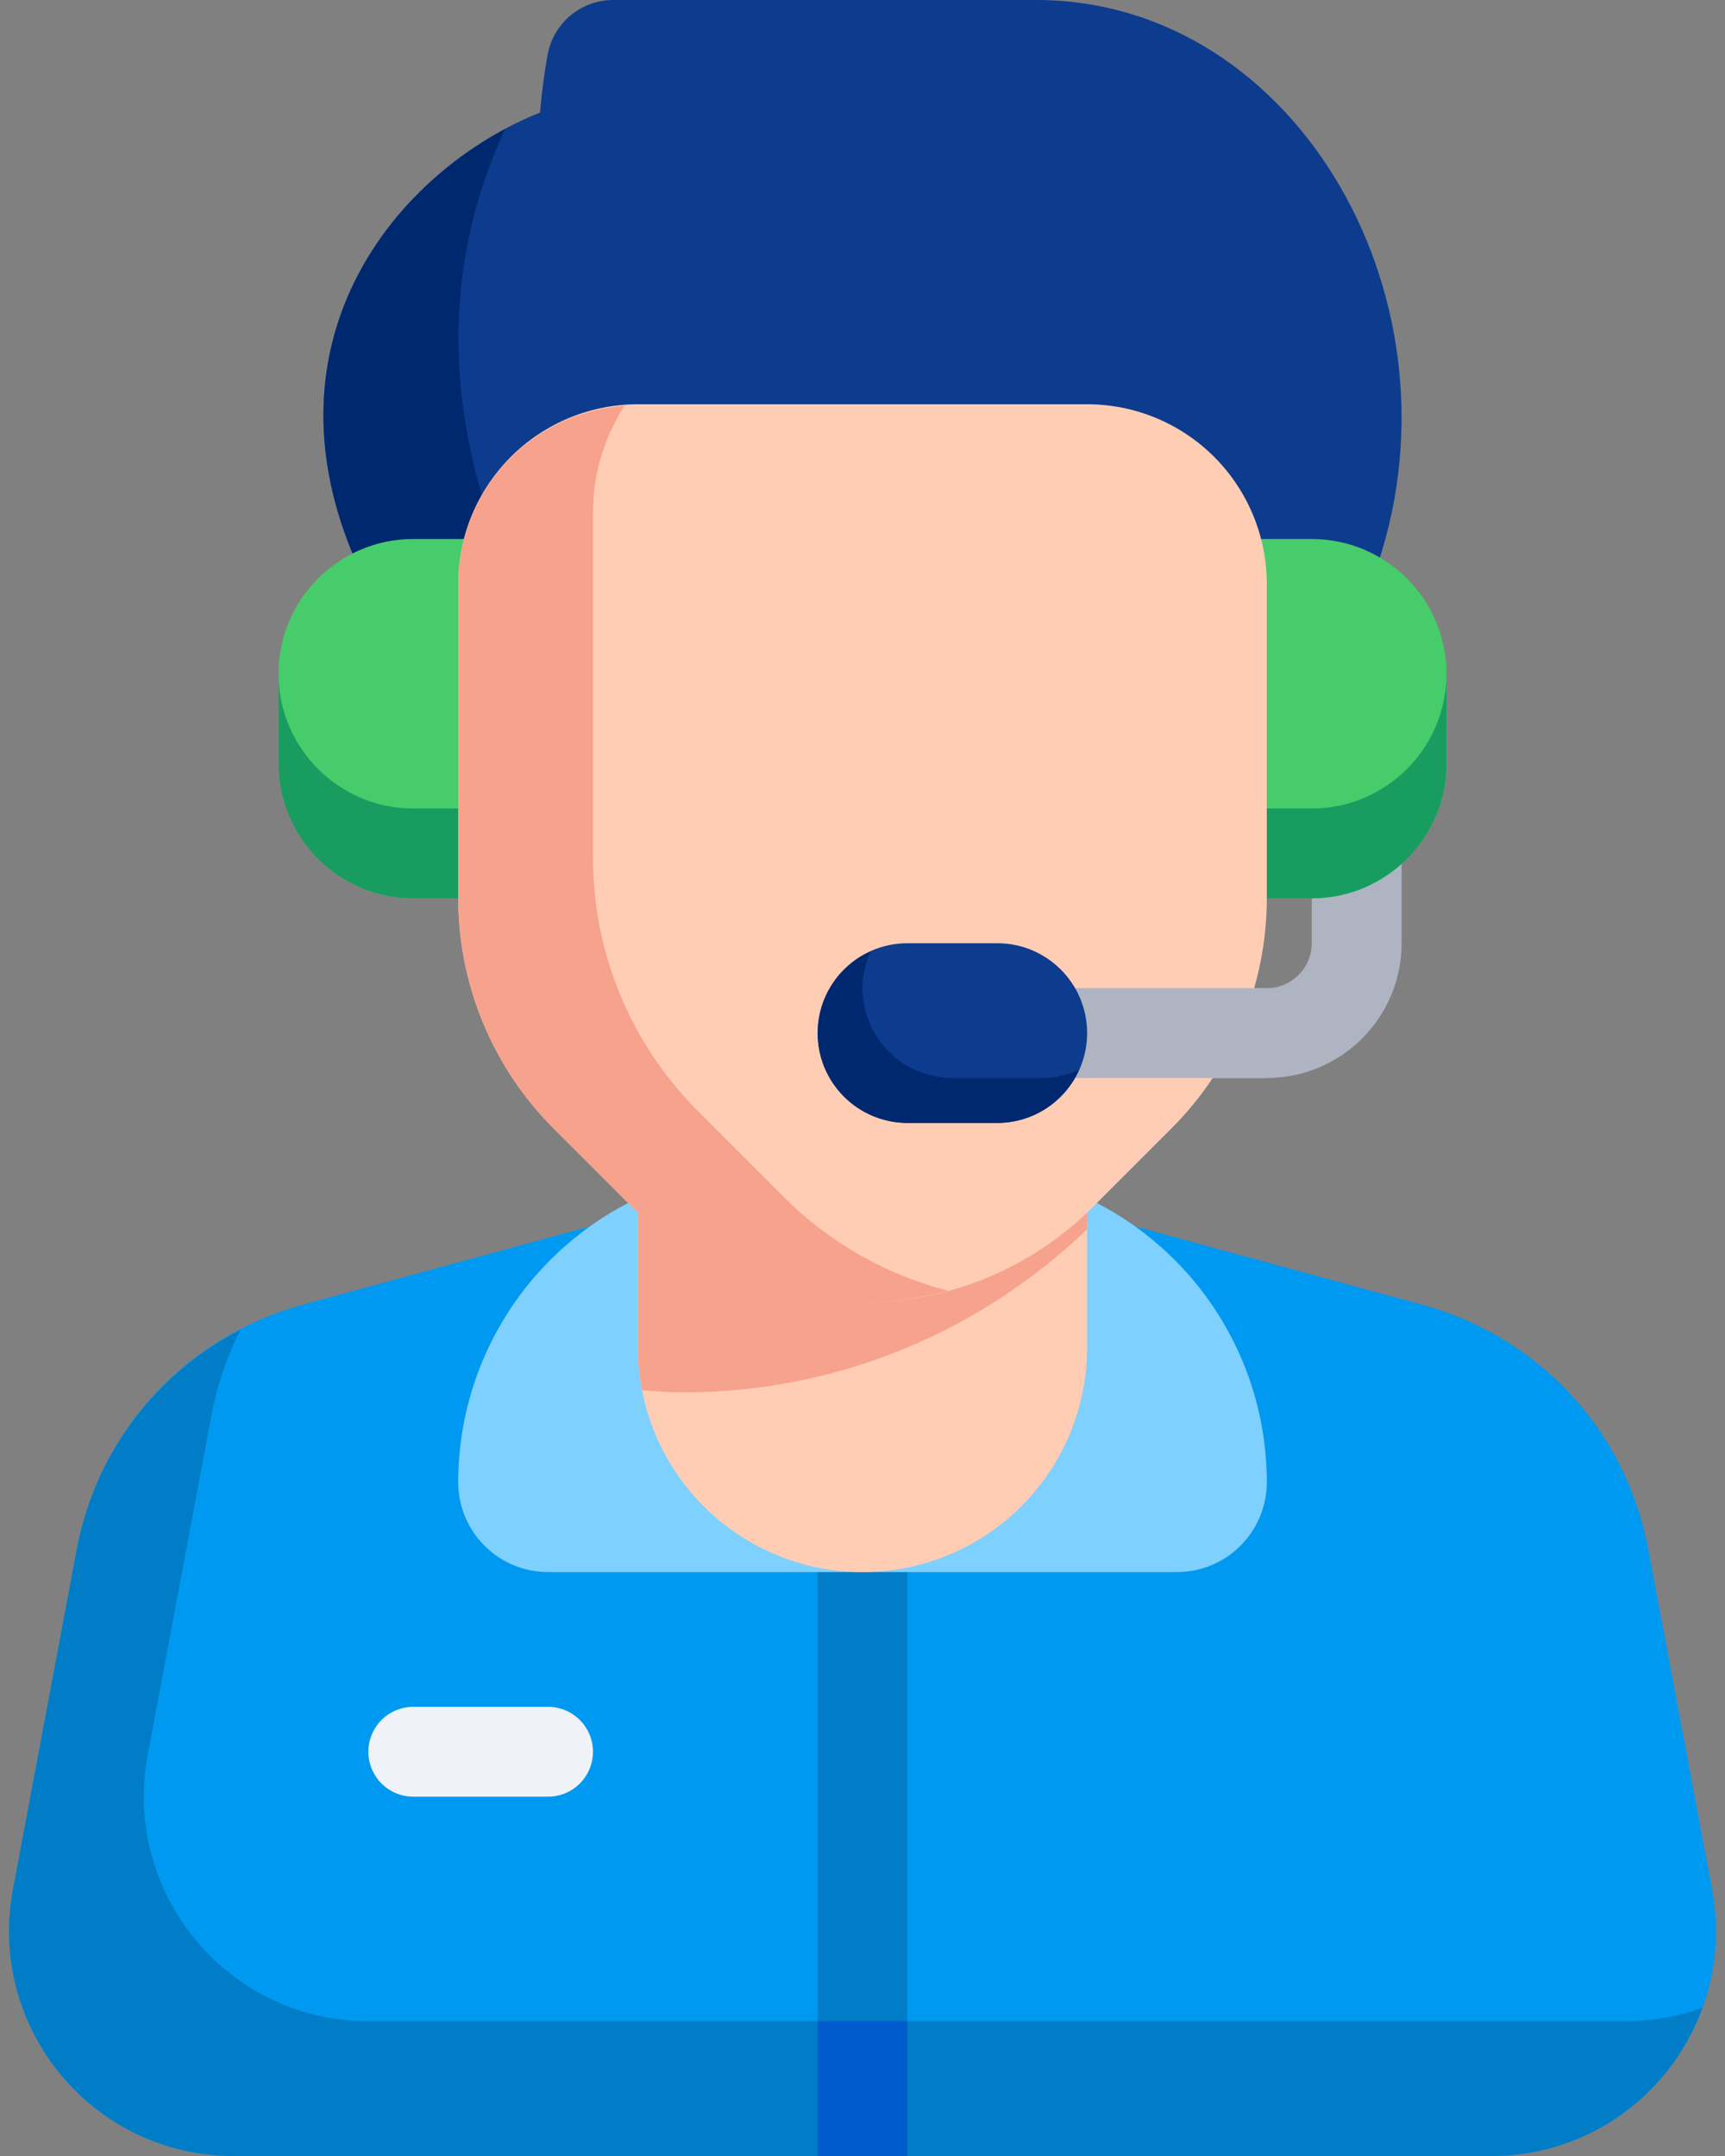 <svg width="120" height="150" viewBox="0 0 120 150" fill="none" xmlns="http://www.w3.org/2000/svg">
<rect x="0" y="0" width="120" height="150" fill="#808080" stroke="none"/>
<path d="M24.959 39.506C17.775 23.703 27.65 11.781 37.569 7.831V7.856C37.69 6.325 37.89 4.947 38.1 3.788C38.3 2.72 38.867 1.756 39.704 1.064C40.541 0.372 41.595 -0.005 42.681 1.13745e-05H72.078C90.368 1.13745e-05 102.372 21.331 95.578 40.006L90.934 52.778H30.994L24.962 39.509L24.959 39.506Z" fill="#0D3B8D"/>
<path d="M35.872 40.703C30.297 28.444 31.081 17.647 35.137 8.984C26.147 13.787 18.366 25.003 24.959 39.506L30.991 52.775H41.359L35.872 40.703Z" fill="#00286F"/>
<path d="M103.75 150H16.25C13.956 150.002 11.691 149.497 9.615 148.522C7.54 147.546 5.705 146.124 4.244 144.356C2.772 142.59 1.709 140.521 1.13 138.296C0.551 136.072 0.472 133.747 0.897 131.488L5.337 107.828C6.872 99.553 12.906 93.013 21.078 90.766L42.744 84.862C54.043 81.784 65.96 81.784 77.259 84.862L98.919 90.766H98.925C107.097 93.013 113.131 99.553 114.669 107.834L119.103 131.484C119.528 133.744 119.449 136.069 118.871 138.294C118.293 140.52 117.23 142.589 115.759 144.356C114.298 146.124 112.463 147.546 110.388 148.522C108.312 149.497 106.043 150.002 103.75 150Z" fill="#0099F1"/>
<path d="M113.125 140.625H25.625C23.331 140.627 21.066 140.122 18.99 139.147C16.915 138.171 15.08 136.749 13.618 134.981C12.147 133.215 11.084 131.146 10.505 128.921C9.926 126.697 9.847 124.372 10.272 122.113L14.712 98.453C15.094 96.392 15.771 94.396 16.722 92.528C13.78 94.038 11.225 96.203 9.251 98.855C7.278 101.507 5.939 104.577 5.337 107.828L0.897 131.488C0.473 133.747 0.553 136.071 1.132 138.296C1.71 140.521 2.773 142.59 4.243 144.356C5.705 146.124 7.54 147.546 9.615 148.522C11.691 149.497 13.956 150.002 16.25 150H103.75C106.043 150.002 108.309 149.497 110.384 148.522C112.46 147.546 114.294 146.124 115.756 144.356C116.928 142.947 117.815 141.363 118.425 139.688C116.747 140.294 114.959 140.625 113.125 140.625Z" fill="#007DC6"/>
<path d="M56.875 100H63.125V150H56.875V100Z" fill="#007DC6"/>
<path d="M56.875 140.625H63.125V150H56.875V140.625Z" fill="#005CCC"/>
<path d="M38.125 125H28.75C27.921 125 27.126 124.671 26.54 124.085C25.954 123.499 25.625 122.704 25.625 121.875C25.625 121.046 25.954 120.251 26.54 119.665C27.126 119.079 27.921 118.75 28.75 118.75H38.125C38.954 118.75 39.749 119.079 40.335 119.665C40.921 120.251 41.25 121.046 41.25 121.875C41.25 122.704 40.921 123.499 40.335 124.085C39.749 124.671 38.954 125 38.125 125Z" fill="#EFF3F9"/>
<path d="M53.75 81.25H66.25C69.123 81.25 71.967 81.816 74.621 82.915C77.275 84.014 79.687 85.626 81.718 87.657C83.749 89.688 85.361 92.1 86.46 94.754C87.559 97.408 88.125 100.252 88.125 103.125C88.125 104.783 87.466 106.372 86.294 107.544C85.122 108.717 83.533 109.375 81.875 109.375H38.125C36.467 109.375 34.878 108.717 33.706 107.544C32.533 106.372 31.875 104.783 31.875 103.125C31.875 97.323 34.18 91.759 38.282 87.657C42.384 83.555 47.948 81.25 53.75 81.25Z" fill="#7ED0FF"/>
<path d="M44.375 75.125V93.75C44.375 97.894 46.021 101.868 48.952 104.799C51.882 107.729 55.856 109.375 60 109.375C64.144 109.375 68.118 107.729 71.049 104.799C73.979 101.868 75.625 97.894 75.625 93.75V75.125H44.375Z" fill="#FFCDB4"/>
<path d="M44.375 93.75C44.375 94.772 44.487 95.766 44.675 96.731C45.612 96.797 46.547 96.875 47.5 96.875C58.425 96.875 68.325 92.541 75.625 85.522V75.122H44.375V93.75Z" fill="#F6A28D"/>
<path d="M88.128 75H72.5C71.671 75 70.876 74.671 70.29 74.085C69.704 73.499 69.375 72.704 69.375 71.875C69.375 71.046 69.704 70.251 70.29 69.665C70.876 69.079 71.671 68.75 72.5 68.75H88.128C89.853 68.75 91.253 67.347 91.253 65.625V56.25C91.253 55.421 91.582 54.626 92.168 54.04C92.754 53.454 93.549 53.125 94.378 53.125C95.207 53.125 96.002 53.454 96.588 54.04C97.174 54.626 97.503 55.421 97.503 56.25V65.625C97.503 70.794 93.297 75 88.128 75Z" fill="#AFB4C2"/>
<path d="M91.25 62.5H85C84.171 62.5 83.376 62.171 82.79 61.585C82.204 60.999 81.875 60.204 81.875 59.375V40.625C81.875 39.796 82.204 39.001 82.79 38.415C83.376 37.829 84.171 37.5 85 37.5H91.25C96.419 37.5 100.625 41.706 100.625 46.875V53.125C100.625 58.294 96.419 62.5 91.25 62.5ZM19.375 53.125V46.875C19.375 41.706 23.581 37.5 28.75 37.5H35C35.829 37.5 36.624 37.829 37.21 38.415C37.796 39.001 38.125 39.796 38.125 40.625V59.375C38.125 60.204 37.796 60.999 37.21 61.585C36.624 62.171 35.829 62.5 35 62.5H28.75C23.581 62.5 19.375 58.294 19.375 53.125Z" fill="#47CC6B"/>
<path d="M91.25 56.25H85C84.171 56.25 83.376 55.921 82.79 55.335C82.204 54.749 81.875 53.954 81.875 53.125V59.375C81.875 60.204 82.204 60.999 82.79 61.585C83.376 62.171 84.171 62.5 85 62.5H91.25C96.419 62.5 100.625 58.294 100.625 53.125V46.875C100.625 52.044 96.419 56.25 91.25 56.25ZM35 56.25H28.75C23.581 56.25 19.375 52.044 19.375 46.875V53.125C19.375 58.294 23.581 62.5 28.75 62.5H35C35.829 62.5 36.624 62.171 37.21 61.585C37.796 60.999 38.125 60.204 38.125 59.375V53.125C38.125 53.954 37.796 54.749 37.21 55.335C36.624 55.921 35.829 56.25 35 56.25Z" fill="#189C5F"/>
<path d="M31.875 62.5V40.625C31.875 37.31 33.192 34.13 35.536 31.786C37.88 29.442 41.06 28.125 44.375 28.125H75.625C78.94 28.125 82.12 29.442 84.464 31.786C86.808 34.13 88.125 37.31 88.125 40.625V62.5C88.125 65.472 87.54 68.415 86.403 71.161C85.265 73.907 83.598 76.401 81.497 78.503L76.006 83.994C73.905 86.095 71.41 87.763 68.664 88.9C65.918 90.037 62.975 90.623 60.003 90.623C57.031 90.623 54.088 90.037 51.342 88.9C48.596 87.763 46.102 86.095 44 83.994L38.509 78.503C36.408 76.401 34.741 73.907 33.604 71.161C32.466 68.415 31.881 65.472 31.881 62.5H31.875Z" fill="#FFCDB4"/>
<path d="M54.584 83.334L48.544 77.294C43.875 72.625 41.253 66.293 41.253 59.691V35.628C41.253 32.894 42.075 30.363 43.45 28.222C36.987 28.706 31.878 34.044 31.878 40.628V62.503C31.878 68.506 34.262 74.263 38.506 78.506L43.997 83.997C46.098 86.098 48.593 87.765 51.339 88.903C54.085 90.04 57.028 90.625 60 90.625C62.034 90.625 64.031 90.331 65.959 89.803C61.658 88.701 57.73 86.468 54.584 83.334Z" fill="#F6A28D"/>
<path d="M88.128 75H72.5C71.671 75 70.876 74.671 70.29 74.085C69.704 73.499 69.375 72.704 69.375 71.875C69.375 71.046 69.704 70.251 70.29 69.665C70.876 69.079 71.671 68.75 72.5 68.75H88.128V75Z" fill="#AFB4C2"/>
<path d="M69.375 65.625H63.125C59.673 65.625 56.875 68.423 56.875 71.875C56.875 75.327 59.673 78.125 63.125 78.125H69.375C72.827 78.125 75.625 75.327 75.625 71.875C75.625 68.423 72.827 65.625 69.375 65.625Z" fill="#0D3B8D"/>
<path d="M72.5 75H66.25C64.592 75 63.002 74.341 61.83 73.169C60.658 71.997 60 70.408 60 68.75C60 67.834 60.209 66.972 60.562 66.188C59.263 66.776 58.204 67.791 57.561 69.065C56.919 70.339 56.732 71.794 57.031 73.189C57.331 74.584 58.099 75.834 59.207 76.732C60.316 77.63 61.698 78.122 63.125 78.125H69.375C71.909 78.125 74.084 76.609 75.062 74.438C74.258 74.805 73.384 74.997 72.5 75Z" fill="#00286F"/>
</svg>
